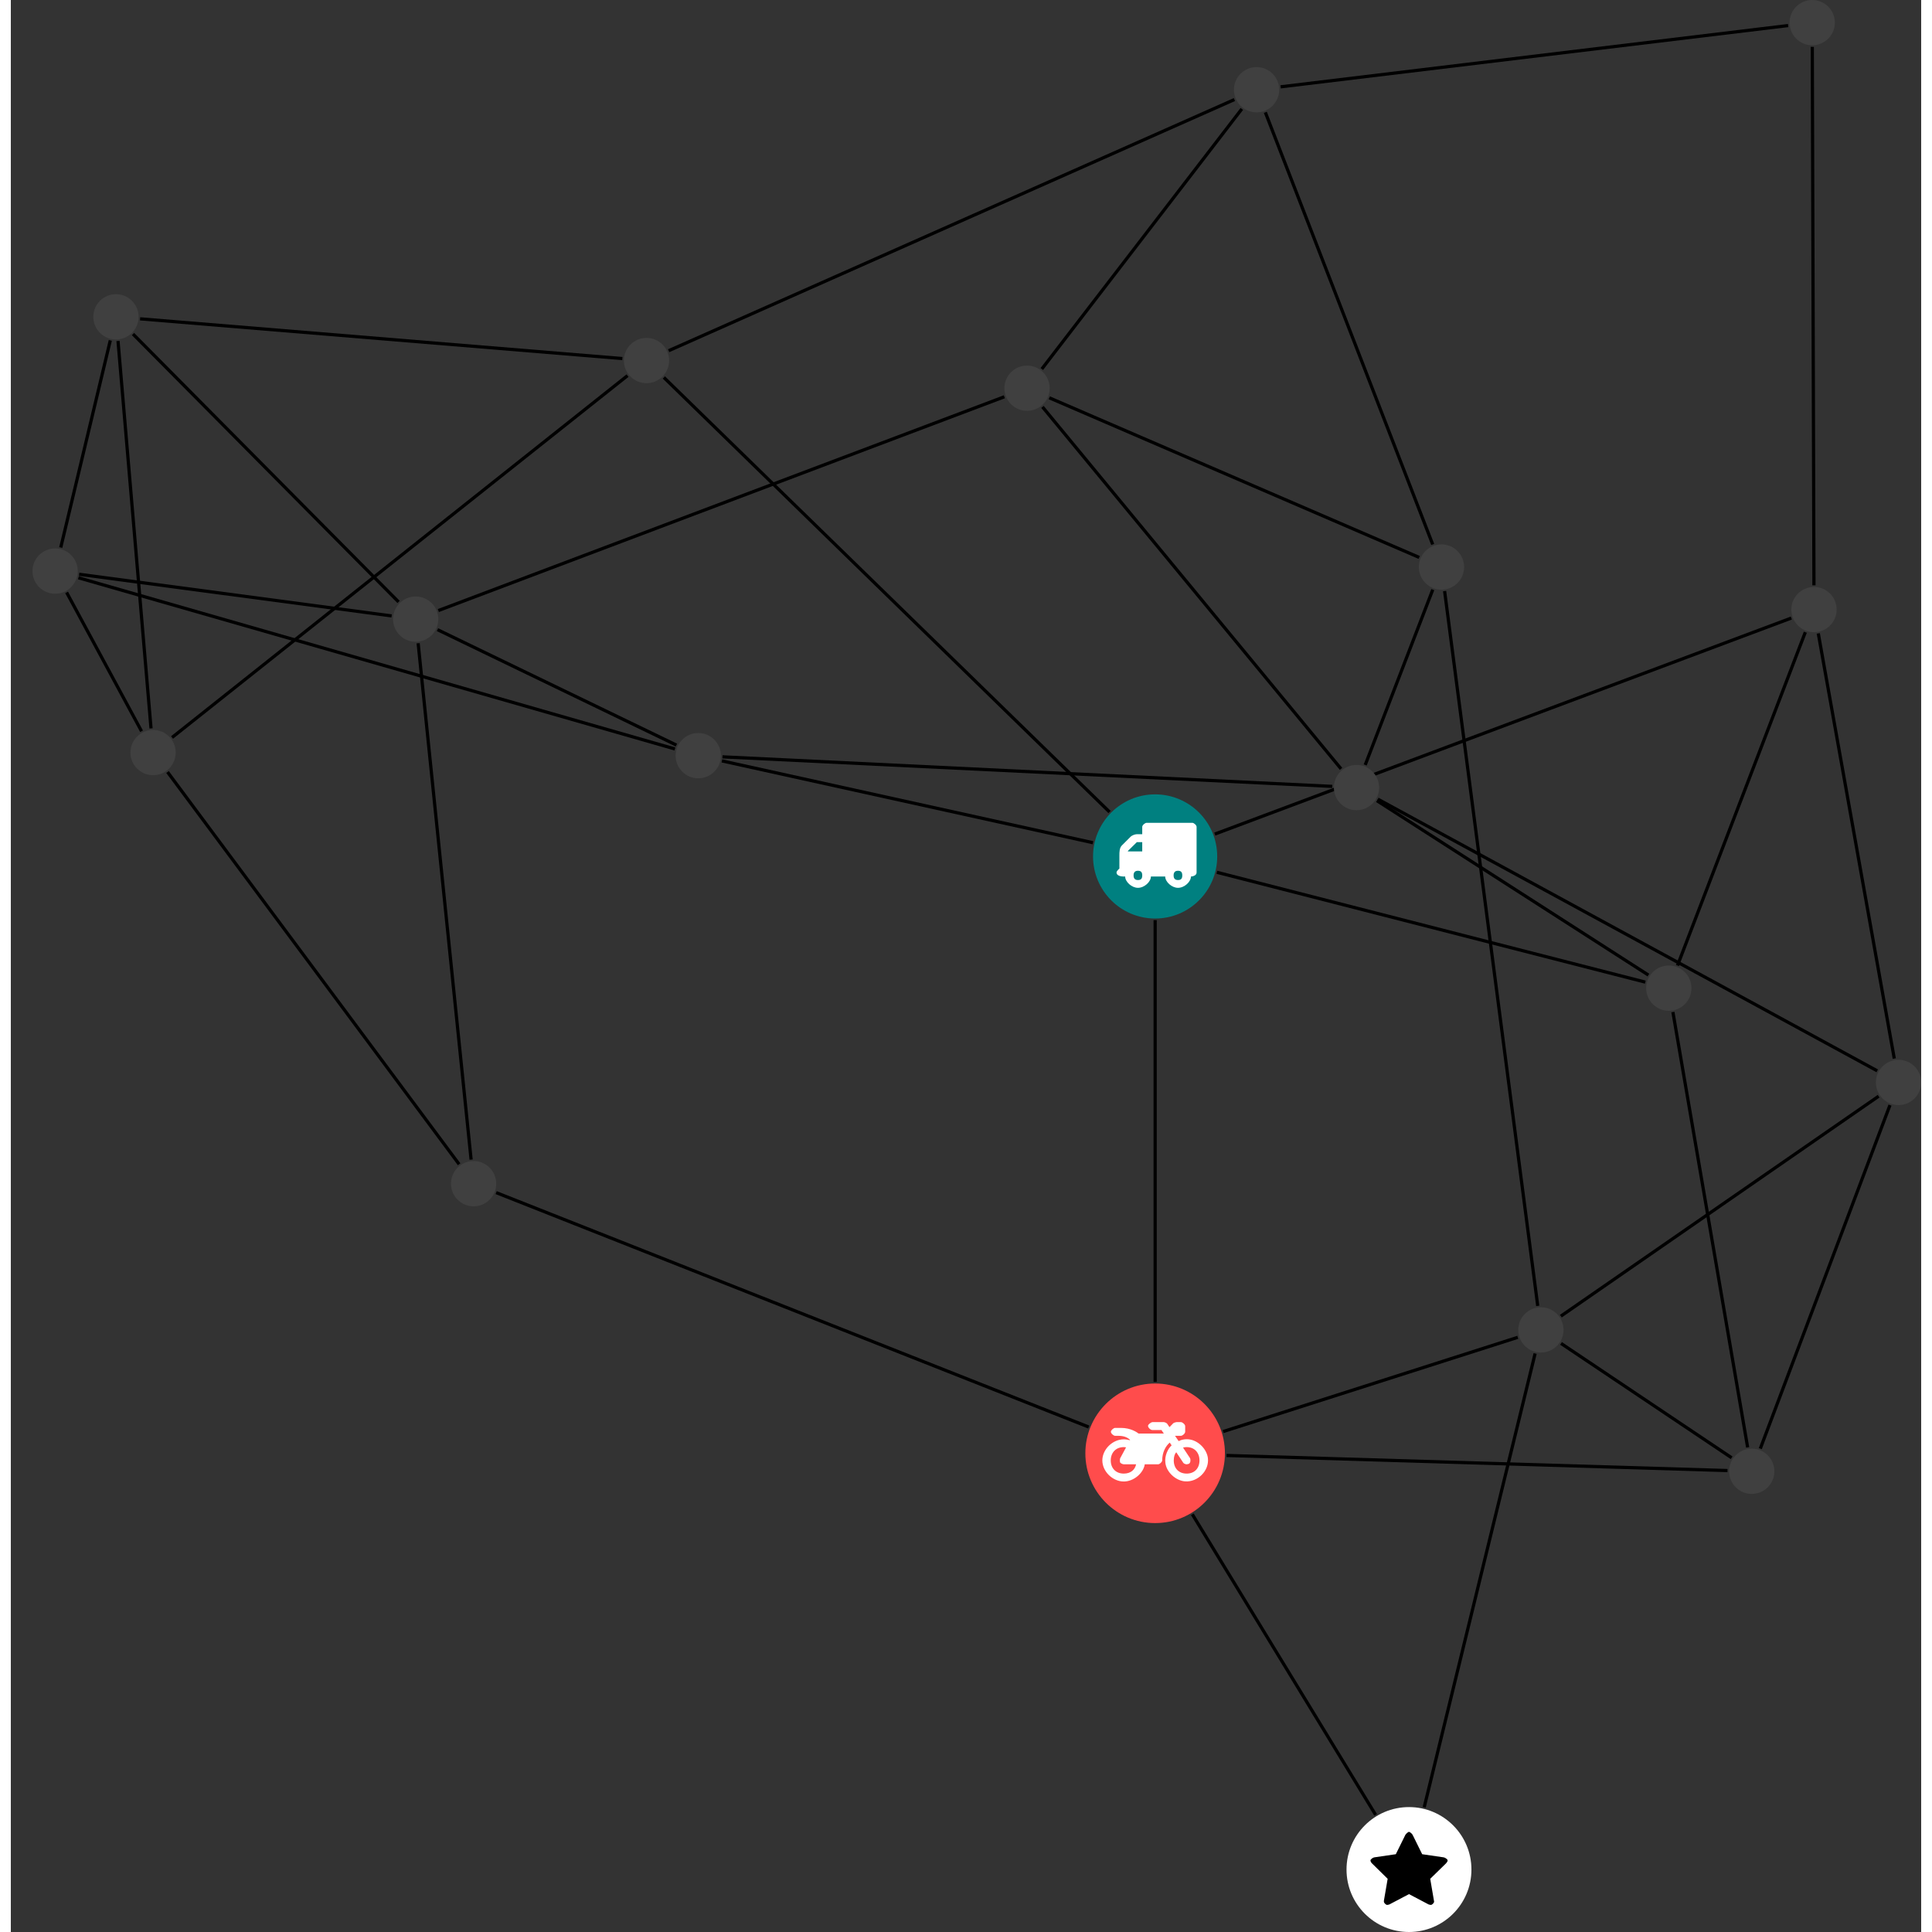 <?xml version="1.0" encoding="UTF-8"?>
<svg xmlns="http://www.w3.org/2000/svg" xmlns:xlink="http://www.w3.org/1999/xlink" width="240.516pt" height="240.516pt" viewBox="-2.695 0.000 237.820 240.516" version="1.1">
<rect x="-2.695" y="0.000" width="237.820" height="240.516" fill="#333333" stroke="none"/>
<defs>
<g>
<symbol overflow="visible" id="glyph0-0">
<path style="stroke:none;" d="M 1.422 -0.75 L 1.422 -7.922 L 3.562 -7.922 L 3.562 -0.891 L 1.422 -0.891 Z M 0.625 0 L 4.531 0 L 4.531 -8.812 L 0.438 -8.812 L 0.438 0 Z M 0.625 0 "/>
</symbol>
<symbol overflow="visible" id="glyph0-1">
<path style="stroke:none;" d="M 3.375 -0.844 C 3.375 -0.453 3.234 -0.266 2.844 -0.266 C 2.469 -0.266 2.297 -0.453 2.297 -0.844 C 2.297 -1.219 2.469 -1.422 2.844 -1.422 C 3.234 -1.422 3.375 -1.219 3.375 -0.844 Z M 1.594 -3.688 L 1.594 -3.859 C 1.594 -3.875 1.578 -3.875 1.594 -3.891 L 2.688 -4.969 C 2.703 -5 2.656 -4.984 2.688 -4.984 L 3.375 -4.984 L 3.375 -3.828 L 1.594 -3.828 Z M 8.359 -0.844 C 8.359 -0.453 8.219 -0.266 7.828 -0.266 C 7.453 -0.266 7.281 -0.453 7.281 -0.844 C 7.281 -1.219 7.453 -1.422 7.828 -1.422 C 8.219 -1.422 8.359 -1.219 8.359 -0.844 Z M 10.141 -6.891 C 10.141 -7.094 9.812 -7.391 9.609 -7.391 L 3.922 -7.391 C 3.719 -7.391 3.375 -7.094 3.375 -6.891 L 3.375 -5.969 L 2.672 -5.969 C 2.469 -5.969 2.078 -5.812 1.938 -5.672 L 0.844 -4.578 C 0.531 -4.266 0.531 -3.734 0.531 -3.328 L 0.531 -1.688 C 0.516 -1.688 0.172 -1.391 0.172 -1.203 C 0.172 -0.781 0.781 -0.703 1.062 -0.703 L 1.25 -0.703 C 1.25 -0.047 2.062 0.703 2.844 0.703 C 3.641 0.703 4.453 -0.047 4.453 -0.703 L 6.234 -0.703 C 6.234 -0.047 7.047 0.703 7.828 0.703 C 8.625 0.703 9.438 -0.047 9.438 -0.703 C 9.547 -0.703 10.141 -0.781 10.141 -1.203 Z M 10.141 -6.891 "/>
</symbol>
<symbol overflow="visible" id="glyph0-2">
<path style="stroke:none;" d="M 12.969 -2.906 C 12.844 -3.984 11.859 -5.016 10.781 -5.219 C 10.234 -5.328 9.703 -5.219 9.328 -5.031 L 8.875 -5.688 L 9.609 -5.688 C 9.812 -5.688 10.141 -5.984 10.141 -6.188 L 10.141 -6.891 C 10.141 -7.094 9.812 -7.391 9.609 -7.391 L 9.047 -7.391 C 8.969 -7.391 8.734 -7.312 8.656 -7.25 L 8.188 -6.766 L 7.891 -7.203 C 7.828 -7.281 7.594 -7.391 7.484 -7.391 L 6.078 -7.391 C 5.906 -7.391 5.547 -7.125 5.516 -6.953 C 5.484 -6.734 5.828 -6.406 6.047 -6.406 L 7.188 -6.406 L 7.484 -5.969 L 4.344 -5.969 C 4.141 -6.125 3.375 -6.672 2.141 -6.672 L 1.422 -6.672 C 1.219 -6.672 0.891 -6.375 0.891 -6.188 C 0.891 -5.984 1.219 -5.688 1.422 -5.688 L 1.781 -5.688 C 2.484 -5.688 2.906 -5.516 3.281 -5.188 L 3.25 -5.141 C 3.078 -5.188 2.797 -5.25 2.5 -5.25 C 1.109 -5.25 -0.172 -4 -0.172 -2.625 C -0.172 -1.25 1.109 0 2.5 0 C 3.75 0 4.953 -1.062 5.109 -2.141 L 6.766 -2.141 C 6.969 -2.141 7.281 -2.438 7.281 -2.625 C 7.281 -3.609 7.688 -4.391 8.219 -4.844 L 8.453 -4.5 C 7.969 -4.062 7.578 -3.203 7.672 -2.359 C 7.781 -1.172 8.969 -0.094 10.141 -0.016 C 11.703 0.094 13.156 -1.344 12.969 -2.906 Z M 2.5 -0.984 C 1.516 -0.984 0.875 -1.641 0.875 -2.625 C 0.875 -3.594 1.516 -4.281 2.5 -4.281 C 2.672 -4.281 2.844 -4.234 2.781 -4.25 L 2.047 -2.891 C 2 -2.781 2 -2.469 2.047 -2.359 C 2.125 -2.25 2.375 -2.141 2.5 -2.141 L 4.031 -2.141 C 3.891 -1.453 3.344 -0.984 2.5 -0.984 Z M 10.328 -0.984 C 9.344 -0.984 8.719 -1.641 8.719 -2.625 C 8.719 -3.109 8.859 -3.469 9.031 -3.641 L 9.906 -2.328 C 9.969 -2.219 10.203 -2.141 10.328 -2.141 C 10.391 -2.141 10.594 -2.188 10.641 -2.234 C 10.812 -2.344 10.844 -2.75 10.734 -2.922 L 9.875 -4.219 C 9.859 -4.219 10.094 -4.281 10.328 -4.281 C 11.297 -4.281 11.922 -3.594 11.922 -2.625 C 11.922 -1.641 11.297 -0.984 10.328 -0.984 Z M 10.328 -0.984 "/>
</symbol>
<symbol overflow="visible" id="glyph0-3">
<path style="stroke:none;" d="M 9.438 -5.078 C 9.438 -5.25 9.078 -5.453 8.938 -5.469 L 6.266 -5.859 L 5.078 -8.266 C 5.031 -8.375 4.75 -8.641 4.625 -8.641 C 4.5 -8.641 4.234 -8.375 4.172 -8.266 L 2.984 -5.859 L 0.312 -5.469 C 0.172 -5.453 -0.172 -5.25 -0.172 -5.078 C -0.172 -4.969 -0.062 -4.781 0.016 -4.719 L 1.969 -2.797 L 1.5 -0.062 C 1.5 -0.016 1.5 0.016 1.5 0.047 C 1.5 0.203 1.75 0.453 1.906 0.453 C 1.984 0.453 2.188 0.406 2.25 0.359 L 4.625 -0.891 L 7 0.359 C 7.062 0.406 7.266 0.453 7.344 0.453 C 7.5 0.453 7.75 0.203 7.75 0.047 C 7.75 0.016 7.75 -0.016 7.734 -0.062 L 7.266 -2.797 L 9.234 -4.719 C 9.297 -4.781 9.438 -4.969 9.438 -5.078 Z M 9.438 -5.078 "/>
</symbol>
</g>
<clipPath id="clip1">
  <path d="M 209 131 L 235.125 131 L 235.125 186 L 209 186 Z M 209 131 "/>
</clipPath>
<clipPath id="clip2">
  <path d="M 184 130 L 235.125 130 L 235.125 170 L 184 170 Z M 184 130 "/>
</clipPath>
<clipPath id="clip3">
  <path d="M 161 93 L 235.125 93 L 235.125 139 L 161 139 Z M 161 93 "/>
</clipPath>
<clipPath id="clip4">
  <path d="M 216 73 L 235.125 73 L 235.125 138 L 216 138 Z M 216 73 "/>
</clipPath>
<clipPath id="clip5">
  <path d="M 229 131 L 235.125 131 L 235.125 138 L 229 138 Z M 229 131 "/>
</clipPath>
<clipPath id="clip6">
  <path d="M 163 224 L 180 224 L 180 240.516 L 163 240.516 Z M 163 224 "/>
</clipPath>
</defs>
<g id="surface1">
<path style="fill:none;stroke-width:0.399;stroke-linecap:butt;stroke-linejoin:miter;stroke:rgb(0%,0%,0%);stroke-opacity:1;stroke-miterlimit:10;" d="M 0.001 -7.927 L 0.001 -65.415 " transform="matrix(1,0,0,-1,139.761,106.62)"/>
<path style="fill:none;stroke-width:0.399;stroke-linecap:butt;stroke-linejoin:miter;stroke:rgb(0%,0%,0%);stroke-opacity:1;stroke-miterlimit:10;" d="M -5.675 5.534 L -61.159 59.628 " transform="matrix(1,0,0,-1,139.761,106.62)"/>
<path style="fill:none;stroke-width:0.399;stroke-linecap:butt;stroke-linejoin:miter;stroke:rgb(0%,0%,0%);stroke-opacity:1;stroke-miterlimit:10;" d="M -7.741 1.71 L -53.933 11.897 " transform="matrix(1,0,0,-1,139.761,106.62)"/>
<path style="fill:none;stroke-width:0.399;stroke-linecap:butt;stroke-linejoin:miter;stroke:rgb(0%,0%,0%);stroke-opacity:1;stroke-miterlimit:10;" d="M 7.68 -1.97 L 61.024 -15.646 " transform="matrix(1,0,0,-1,139.761,106.62)"/>
<path style="fill:none;stroke-width:0.399;stroke-linecap:butt;stroke-linejoin:miter;stroke:rgb(0%,0%,0%);stroke-opacity:1;stroke-miterlimit:10;" d="M 7.426 2.784 L 79.2 29.679 " transform="matrix(1,0,0,-1,139.761,106.62)"/>
<g clip-path="url(#clip1)" clip-rule="nonzero">
<path style="fill:none;stroke-width:0.399;stroke-linecap:butt;stroke-linejoin:miter;stroke:rgb(0%,0%,0%);stroke-opacity:1;stroke-miterlimit:10;" d="M 91.481 -30.954 L 75.337 -73.72 " transform="matrix(1,0,0,-1,139.761,106.62)"/>
</g>
<g clip-path="url(#clip2)" clip-rule="nonzero">
<path style="fill:none;stroke-width:0.399;stroke-linecap:butt;stroke-linejoin:miter;stroke:rgb(0%,0%,0%);stroke-opacity:1;stroke-miterlimit:10;" d="M 90.067 -29.849 L 50.505 -57.228 " transform="matrix(1,0,0,-1,139.761,106.62)"/>
</g>
<g clip-path="url(#clip3)" clip-rule="nonzero">
<path style="fill:none;stroke-width:0.399;stroke-linecap:butt;stroke-linejoin:miter;stroke:rgb(0%,0%,0%);stroke-opacity:1;stroke-miterlimit:10;" d="M 89.895 -26.689 L 27.719 7.136 " transform="matrix(1,0,0,-1,139.761,106.62)"/>
</g>
<g clip-path="url(#clip4)" clip-rule="nonzero">
<path style="fill:none;stroke-width:0.399;stroke-linecap:butt;stroke-linejoin:miter;stroke:rgb(0%,0%,0%);stroke-opacity:1;stroke-miterlimit:10;" d="M 92.016 -25.161 L 82.555 27.765 " transform="matrix(1,0,0,-1,139.761,106.62)"/>
</g>
<path style="fill:none;stroke-width:0.399;stroke-linecap:butt;stroke-linejoin:miter;stroke:rgb(0%,0%,0%);stroke-opacity:1;stroke-miterlimit:10;" d="M 71.255 -76.45 L 8.884 -74.571 " transform="matrix(1,0,0,-1,139.761,106.62)"/>
<path style="fill:none;stroke-width:0.399;stroke-linecap:butt;stroke-linejoin:miter;stroke:rgb(0%,0%,0%);stroke-opacity:1;stroke-miterlimit:10;" d="M 71.766 -74.86 L 50.528 -60.622 " transform="matrix(1,0,0,-1,139.761,106.62)"/>
<path style="fill:none;stroke-width:0.399;stroke-linecap:butt;stroke-linejoin:miter;stroke:rgb(0%,0%,0%);stroke-opacity:1;stroke-miterlimit:10;" d="M 73.762 -73.567 L 64.458 -19.372 " transform="matrix(1,0,0,-1,139.761,106.62)"/>
<path style="fill:none;stroke-width:0.399;stroke-linecap:butt;stroke-linejoin:miter;stroke:rgb(0%,0%,0%);stroke-opacity:1;stroke-miterlimit:10;" d="M 8.466 -71.595 L 45.145 -59.864 " transform="matrix(1,0,0,-1,139.761,106.62)"/>
<path style="fill:none;stroke-width:0.399;stroke-linecap:butt;stroke-linejoin:miter;stroke:rgb(0%,0%,0%);stroke-opacity:1;stroke-miterlimit:10;" d="M -8.265 -71.032 L -82.038 -41.849 " transform="matrix(1,0,0,-1,139.761,106.62)"/>
<path style="fill:none;stroke-width:0.399;stroke-linecap:butt;stroke-linejoin:miter;stroke:rgb(0%,0%,0%);stroke-opacity:1;stroke-miterlimit:10;" d="M 4.626 -81.892 L 27.45 -119.314 " transform="matrix(1,0,0,-1,139.761,106.62)"/>
<path style="fill:none;stroke-width:0.399;stroke-linecap:butt;stroke-linejoin:miter;stroke:rgb(0%,0%,0%);stroke-opacity:1;stroke-miterlimit:10;" d="M 47.63 -55.95 L 36.036 33.038 " transform="matrix(1,0,0,-1,139.761,106.62)"/>
<path style="fill:none;stroke-width:0.399;stroke-linecap:butt;stroke-linejoin:miter;stroke:rgb(0%,0%,0%);stroke-opacity:1;stroke-miterlimit:10;" d="M 47.305 -61.876 L 33.493 -118.376 " transform="matrix(1,0,0,-1,139.761,106.62)"/>
<path style="fill:none;stroke-width:0.399;stroke-linecap:butt;stroke-linejoin:miter;stroke:rgb(0%,0%,0%);stroke-opacity:1;stroke-miterlimit:10;" d="M -86.648 -38.318 L -122.948 10.511 " transform="matrix(1,0,0,-1,139.761,106.62)"/>
<path style="fill:none;stroke-width:0.399;stroke-linecap:butt;stroke-linejoin:miter;stroke:rgb(0%,0%,0%);stroke-opacity:1;stroke-miterlimit:10;" d="M -85.156 -37.739 L -91.749 26.542 " transform="matrix(1,0,0,-1,139.761,106.62)"/>
<path style="fill:none;stroke-width:0.399;stroke-linecap:butt;stroke-linejoin:miter;stroke:rgb(0%,0%,0%);stroke-opacity:1;stroke-miterlimit:10;" d="M 34.555 38.843 L 13.719 92.636 " transform="matrix(1,0,0,-1,139.761,106.62)"/>
<path style="fill:none;stroke-width:0.399;stroke-linecap:butt;stroke-linejoin:miter;stroke:rgb(0%,0%,0%);stroke-opacity:1;stroke-miterlimit:10;" d="M 32.876 37.225 L -13.175 57.097 " transform="matrix(1,0,0,-1,139.761,106.62)"/>
<path style="fill:none;stroke-width:0.399;stroke-linecap:butt;stroke-linejoin:miter;stroke:rgb(0%,0%,0%);stroke-opacity:1;stroke-miterlimit:10;" d="M 34.563 33.214 L 26.153 11.393 " transform="matrix(1,0,0,-1,139.761,106.62)"/>
<path style="fill:none;stroke-width:0.399;stroke-linecap:butt;stroke-linejoin:miter;stroke:rgb(0%,0%,0%);stroke-opacity:1;stroke-miterlimit:10;" d="M 78.805 103.44 L 15.622 95.811 " transform="matrix(1,0,0,-1,139.761,106.62)"/>
<path style="fill:none;stroke-width:0.399;stroke-linecap:butt;stroke-linejoin:miter;stroke:rgb(0%,0%,0%);stroke-opacity:1;stroke-miterlimit:10;" d="M 81.809 100.784 L 82.016 33.753 " transform="matrix(1,0,0,-1,139.761,106.62)"/>
<path style="fill:none;stroke-width:0.399;stroke-linecap:butt;stroke-linejoin:miter;stroke:rgb(0%,0%,0%);stroke-opacity:1;stroke-miterlimit:10;" d="M 9.868 94.225 L -60.562 62.96 " transform="matrix(1,0,0,-1,139.761,106.62)"/>
<path style="fill:none;stroke-width:0.399;stroke-linecap:butt;stroke-linejoin:miter;stroke:rgb(0%,0%,0%);stroke-opacity:1;stroke-miterlimit:10;" d="M 10.79 93.058 L -14.109 60.682 " transform="matrix(1,0,0,-1,139.761,106.62)"/>
<path style="fill:none;stroke-width:0.399;stroke-linecap:butt;stroke-linejoin:miter;stroke:rgb(0%,0%,0%);stroke-opacity:1;stroke-miterlimit:10;" d="M -65.683 59.858 L -122.386 14.811 " transform="matrix(1,0,0,-1,139.761,106.62)"/>
<path style="fill:none;stroke-width:0.399;stroke-linecap:butt;stroke-linejoin:miter;stroke:rgb(0%,0%,0%);stroke-opacity:1;stroke-miterlimit:10;" d="M -66.327 61.983 L -126.363 66.929 " transform="matrix(1,0,0,-1,139.761,106.62)"/>
<path style="fill:none;stroke-width:0.399;stroke-linecap:butt;stroke-linejoin:miter;stroke:rgb(0%,0%,0%);stroke-opacity:1;stroke-miterlimit:10;" d="M -125.003 15.94 L -129.113 64.171 " transform="matrix(1,0,0,-1,139.761,106.62)"/>
<path style="fill:none;stroke-width:0.399;stroke-linecap:butt;stroke-linejoin:miter;stroke:rgb(0%,0%,0%);stroke-opacity:1;stroke-miterlimit:10;" d="M -126.183 15.589 L -135.511 32.87 " transform="matrix(1,0,0,-1,139.761,106.62)"/>
<path style="fill:none;stroke-width:0.399;stroke-linecap:butt;stroke-linejoin:miter;stroke:rgb(0%,0%,0%);stroke-opacity:1;stroke-miterlimit:10;" d="M -130.073 64.241 L -136.241 38.46 " transform="matrix(1,0,0,-1,139.761,106.62)"/>
<path style="fill:none;stroke-width:0.399;stroke-linecap:butt;stroke-linejoin:miter;stroke:rgb(0%,0%,0%);stroke-opacity:1;stroke-miterlimit:10;" d="M -127.245 65.034 L -94.183 31.686 " transform="matrix(1,0,0,-1,139.761,106.62)"/>
<path style="fill:none;stroke-width:0.399;stroke-linecap:butt;stroke-linejoin:miter;stroke:rgb(0%,0%,0%);stroke-opacity:1;stroke-miterlimit:10;" d="M -133.952 35.128 L -95.05 29.944 " transform="matrix(1,0,0,-1,139.761,106.62)"/>
<path style="fill:none;stroke-width:0.399;stroke-linecap:butt;stroke-linejoin:miter;stroke:rgb(0%,0%,0%);stroke-opacity:1;stroke-miterlimit:10;" d="M -134.042 34.694 L -59.781 13.382 " transform="matrix(1,0,0,-1,139.761,106.62)"/>
<path style="fill:none;stroke-width:0.399;stroke-linecap:butt;stroke-linejoin:miter;stroke:rgb(0%,0%,0%);stroke-opacity:1;stroke-miterlimit:10;" d="M -89.343 28.233 L -59.597 13.862 " transform="matrix(1,0,0,-1,139.761,106.62)"/>
<path style="fill:none;stroke-width:0.399;stroke-linecap:butt;stroke-linejoin:miter;stroke:rgb(0%,0%,0%);stroke-opacity:1;stroke-miterlimit:10;" d="M -89.234 30.612 L -18.773 57.225 " transform="matrix(1,0,0,-1,139.761,106.62)"/>
<path style="fill:none;stroke-width:0.399;stroke-linecap:butt;stroke-linejoin:miter;stroke:rgb(0%,0%,0%);stroke-opacity:1;stroke-miterlimit:10;" d="M -53.863 12.401 L 22.052 8.722 " transform="matrix(1,0,0,-1,139.761,106.62)"/>
<path style="fill:none;stroke-width:0.399;stroke-linecap:butt;stroke-linejoin:miter;stroke:rgb(0%,0%,0%);stroke-opacity:1;stroke-miterlimit:10;" d="M -14.027 55.964 L 23.145 10.905 " transform="matrix(1,0,0,-1,139.761,106.62)"/>
<path style="fill:none;stroke-width:0.399;stroke-linecap:butt;stroke-linejoin:miter;stroke:rgb(0%,0%,0%);stroke-opacity:1;stroke-miterlimit:10;" d="M 27.606 6.944 L 61.407 -14.767 " transform="matrix(1,0,0,-1,139.761,106.62)"/>
<path style="fill:none;stroke-width:0.399;stroke-linecap:butt;stroke-linejoin:miter;stroke:rgb(0%,0%,0%);stroke-opacity:1;stroke-miterlimit:10;" d="M 65.028 -13.579 L 80.942 27.917 " transform="matrix(1,0,0,-1,139.761,106.62)"/>
<path style=" stroke:none;fill-rule:nonzero;fill:rgb(0%,50%,50%);fill-opacity:1;" d="M 147.488 106.621 C 147.488 102.352 144.031 98.891 139.762 98.891 C 135.492 98.891 132.031 102.352 132.031 106.621 C 132.031 110.887 135.492 114.348 139.762 114.348 C 144.031 114.348 147.488 110.887 147.488 106.621 Z M 147.488 106.621 "/>
<g style="fill:rgb(100%,100%,100%);fill-opacity:1;">
  <use xlink:href="#glyph0-1" x="134.78" y="109.823"/>
</g>
<g clip-path="url(#clip5)" clip-rule="nonzero">
<path style=" stroke:none;fill-rule:nonzero;fill:rgb(25%,25%,25%);fill-opacity:1;" d="M 235.125 134.75 C 235.125 133.195 233.863 131.934 232.309 131.934 C 230.75 131.934 229.488 133.195 229.488 134.75 C 229.488 136.309 230.75 137.57 232.309 137.57 C 233.863 137.57 235.125 136.309 235.125 134.75 Z M 235.125 134.75 "/>
</g>
<path style=" stroke:none;fill-rule:nonzero;fill:rgb(25%,25%,25%);fill-opacity:1;" d="M 216.852 183.16 C 216.852 181.605 215.59 180.344 214.031 180.344 C 212.477 180.344 211.215 181.605 211.215 183.16 C 211.215 184.715 212.477 185.977 214.031 185.977 C 215.59 185.977 216.852 184.715 216.852 183.16 Z M 216.852 183.16 "/>
<path style=" stroke:none;fill-rule:nonzero;fill:rgb(100%,29.999%,29.999%);fill-opacity:1;" d="M 148.449 180.922 C 148.449 176.125 144.559 172.234 139.762 172.234 C 134.965 172.234 131.074 176.125 131.074 180.922 C 131.074 185.719 134.965 189.609 139.762 189.609 C 144.559 189.609 148.449 185.719 148.449 180.922 Z M 148.449 180.922 "/>
<g style="fill:rgb(100%,100%,100%);fill-opacity:1;">
  <use xlink:href="#glyph0-2" x="133.36" y="184.433"/>
</g>
<path style=" stroke:none;fill-rule:nonzero;fill:rgb(25%,25%,25%);fill-opacity:1;" d="M 190.602 165.562 C 190.602 164.004 189.34 162.742 187.781 162.742 C 186.227 162.742 184.965 164.004 184.965 165.562 C 184.965 167.117 186.227 168.379 187.781 168.379 C 189.34 168.379 190.602 167.117 190.602 165.562 Z M 190.602 165.562 "/>
<path style=" stroke:none;fill-rule:nonzero;fill:rgb(25%,25%,25%);fill-opacity:1;" d="M 57.734 147.359 C 57.734 145.801 56.473 144.539 54.914 144.539 C 53.359 144.539 52.098 145.801 52.098 147.359 C 52.098 148.914 53.359 150.176 54.914 150.176 C 56.473 150.176 57.734 148.914 57.734 147.359 Z M 57.734 147.359 "/>
<path style=" stroke:none;fill-rule:nonzero;fill:rgb(25%,25%,25%);fill-opacity:1;" d="M 178.227 70.594 C 178.227 69.035 176.965 67.773 175.406 67.773 C 173.852 67.773 172.59 69.035 172.59 70.594 C 172.59 72.148 173.852 73.41 175.406 73.41 C 176.965 73.41 178.227 72.148 178.227 70.594 Z M 178.227 70.594 "/>
<g clip-path="url(#clip6)" clip-rule="nonzero">
<path style=" stroke:none;fill-rule:nonzero;fill:rgb(100%,100%,100%);fill-opacity:1;" d="M 179.137 232.742 C 179.137 228.445 175.656 224.965 171.363 224.965 C 167.066 224.965 163.586 228.445 163.586 232.742 C 163.586 237.035 167.066 240.516 171.363 240.516 C 175.656 240.516 179.137 237.035 179.137 232.742 Z M 179.137 232.742 "/>
</g>
<g style="fill:rgb(0%,0%,0%);fill-opacity:1;">
  <use xlink:href="#glyph0-3" x="166.739" y="236.691"/>
</g>
<path style=" stroke:none;fill-rule:nonzero;fill:rgb(25%,25%,25%);fill-opacity:1;" d="M 224.379 2.816 C 224.379 1.262 223.117 0 221.559 0 C 220.004 0 218.742 1.262 218.742 2.816 C 218.742 4.375 220.004 5.637 221.559 5.637 C 223.117 5.637 224.379 4.375 224.379 2.816 Z M 224.379 2.816 "/>
<path style=" stroke:none;fill-rule:nonzero;fill:rgb(25%,25%,25%);fill-opacity:1;" d="M 155.207 11.172 C 155.207 9.613 153.945 8.352 152.391 8.352 C 150.832 8.352 149.57 9.613 149.57 11.172 C 149.57 12.727 150.832 13.988 152.391 13.988 C 153.945 13.988 155.207 12.727 155.207 11.172 Z M 155.207 11.172 "/>
<path style=" stroke:none;fill-rule:nonzero;fill:rgb(25%,25%,25%);fill-opacity:1;" d="M 79.258 44.887 C 79.258 43.328 77.996 42.066 76.441 42.066 C 74.883 42.066 73.621 43.328 73.621 44.887 C 73.621 46.441 74.883 47.703 76.441 47.703 C 77.996 47.703 79.258 46.441 79.258 44.887 Z M 79.258 44.887 "/>
<path style=" stroke:none;fill-rule:nonzero;fill:rgb(25%,25%,25%);fill-opacity:1;" d="M 17.832 93.688 C 17.832 92.129 16.57 90.867 15.016 90.867 C 13.457 90.867 12.195 92.129 12.195 93.688 C 12.195 95.242 13.457 96.504 15.016 96.504 C 16.57 96.504 17.832 95.242 17.832 93.688 Z M 17.832 93.688 "/>
<path style=" stroke:none;fill-rule:nonzero;fill:rgb(25%,25%,25%);fill-opacity:1;" d="M 13.211 39.445 C 13.211 37.887 11.949 36.625 10.395 36.625 C 8.836 36.625 7.574 37.887 7.574 39.445 C 7.574 41 8.836 42.262 10.395 42.262 C 11.949 42.262 13.211 41 13.211 39.445 Z M 13.211 39.445 "/>
<path style=" stroke:none;fill-rule:nonzero;fill:rgb(25%,25%,25%);fill-opacity:1;" d="M 5.637 71.094 C 5.637 69.539 4.375 68.277 2.816 68.277 C 1.262 68.277 0 69.539 0 71.094 C 0 72.652 1.262 73.914 2.816 73.914 C 4.375 73.914 5.637 72.652 5.637 71.094 Z M 5.637 71.094 "/>
<path style=" stroke:none;fill-rule:nonzero;fill:rgb(25%,25%,25%);fill-opacity:1;" d="M 50.523 77.074 C 50.523 75.52 49.262 74.258 47.703 74.258 C 46.148 74.258 44.887 75.52 44.887 77.074 C 44.887 78.633 46.148 79.895 47.703 79.895 C 49.262 79.895 50.523 78.633 50.523 77.074 Z M 50.523 77.074 "/>
<path style=" stroke:none;fill-rule:nonzero;fill:rgb(25%,25%,25%);fill-opacity:1;" d="M 85.703 94.07 C 85.703 92.516 84.441 91.254 82.883 91.254 C 81.328 91.254 80.066 92.516 80.066 94.07 C 80.066 95.629 81.328 96.891 82.883 96.891 C 84.441 96.891 85.703 95.629 85.703 94.07 Z M 85.703 94.07 "/>
<path style=" stroke:none;fill-rule:nonzero;fill:rgb(25%,25%,25%);fill-opacity:1;" d="M 126.633 48.328 C 126.633 46.773 125.371 45.512 123.812 45.512 C 122.258 45.512 120.996 46.773 120.996 48.328 C 120.996 49.883 122.258 51.145 123.812 51.145 C 125.371 51.145 126.633 49.883 126.633 48.328 Z M 126.633 48.328 "/>
<path style=" stroke:none;fill-rule:nonzero;fill:rgb(25%,25%,25%);fill-opacity:1;" d="M 167.645 98.043 C 167.645 96.488 166.383 95.227 164.828 95.227 C 163.273 95.227 162.012 96.488 162.012 98.043 C 162.012 99.602 163.273 100.863 164.828 100.863 C 166.383 100.863 167.645 99.602 167.645 98.043 Z M 167.645 98.043 "/>
<path style=" stroke:none;fill-rule:nonzero;fill:rgb(25%,25%,25%);fill-opacity:1;" d="M 206.527 123.016 C 206.527 121.461 205.266 120.199 203.707 120.199 C 202.152 120.199 200.891 121.461 200.891 123.016 C 200.891 124.574 202.152 125.836 203.707 125.836 C 205.266 125.836 206.527 124.574 206.527 123.016 Z M 206.527 123.016 "/>
<path style=" stroke:none;fill-rule:nonzero;fill:rgb(25%,25%,25%);fill-opacity:1;" d="M 224.602 75.883 C 224.602 74.328 223.34 73.066 221.785 73.066 C 220.227 73.066 218.965 74.328 218.965 75.883 C 218.965 77.441 220.227 78.703 221.785 78.703 C 223.34 78.703 224.602 77.441 224.602 75.883 Z M 224.602 75.883 "/>
</g>
</svg>
